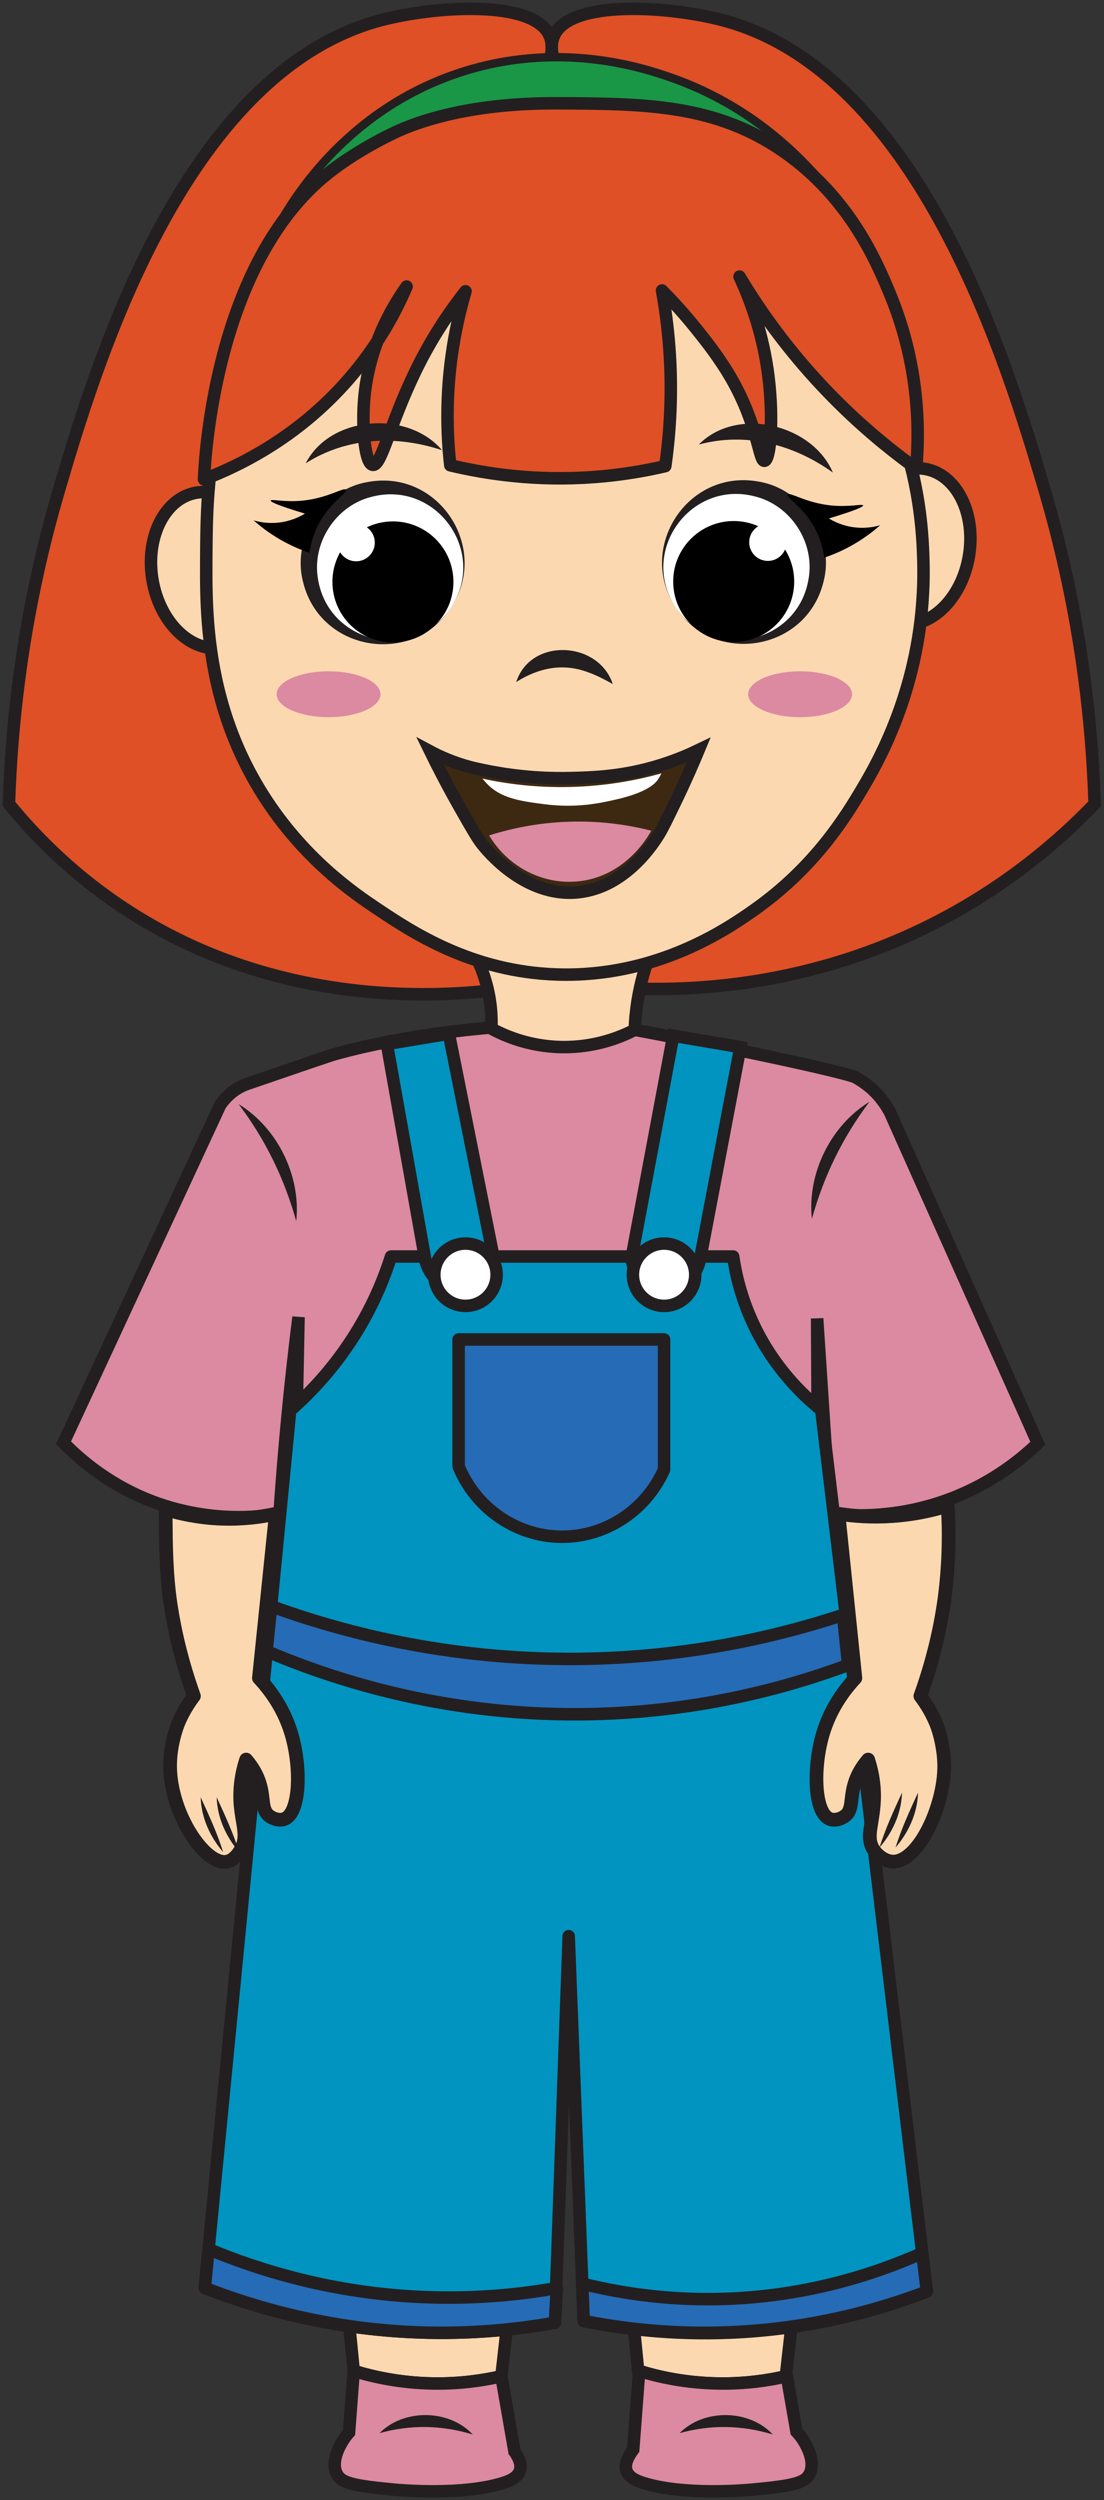 <svg width="265" height="600" viewBox="0 0 265 600" fill="none" xmlns="http://www.w3.org/2000/svg">
<rect x="0" y="0" width="265" height="600" fill="#333333" stroke="none"/>
<g clip-path="url(#clip0_403_117)">
<path d="M130.519 17.878C131.045 16.847 133.625 12.159 131.816 8.369C127.724 -0.201 103.904 1.496 91.186 4.911C43.673 17.668 22.638 88.884 14.248 117.292C6.133 144.766 2.875 170.475 2.145 192.932C8.853 201.146 18.237 210.577 30.988 218.769C69.114 243.262 109.931 239.067 124.174 236.911C120.889 90.666 124.151 30.354 130.519 17.878Z" fill="#DF5026" stroke="#231F20" stroke-width="3" stroke-miterlimit="10"/>
<path d="M134.377 17.878C133.845 16.835 131.273 12.155 133.081 8.369C137.172 -0.201 160.992 1.496 173.711 4.911C221.224 17.668 242.258 88.884 250.648 117.292C258.763 144.766 262.021 170.475 262.751 192.932C254.427 201.582 241.928 212.477 224.629 221.362C191.812 238.216 160.793 238.041 145.786 236.911C145.33 90.778 140.753 30.368 134.377 17.878Z" fill="#DF5026" stroke="#231F20" stroke-width="3" stroke-miterlimit="10"/>
<path d="M114.954 231.033C116.349 234.233 118.05 239.348 117.98 245.729C117.949 248.537 117.582 251.015 117.115 253.077C121.767 254.51 128.276 255.974 136.134 256.103C142.703 256.21 148.3 255.352 152.559 254.374C152.292 251.452 152.198 247.942 152.559 244C153.017 238.997 154.074 234.758 155.152 231.465C141.753 231.321 128.354 231.177 114.954 231.033Z" fill="#FCD8B1" stroke="#231F20" stroke-width="3" stroke-miterlimit="10"/>
<path d="M66.616 54.603C69.471 49.259 82.085 27.095 109.54 17.705C133.892 9.377 154.604 16.336 161.269 18.687C188.737 28.374 202.194 49.602 205.849 55.848C196.166 49.418 172.677 35.708 139.699 34.565C102.854 33.288 76.242 48.464 66.616 54.603Z" fill="#199747" stroke="#231F20" stroke-width="2" stroke-miterlimit="10"/>
<path d="M232.59 133.398C234.295 123.125 229.554 113.782 222.001 112.529C214.448 111.276 206.943 118.587 205.239 128.86C203.535 139.133 208.276 148.476 215.829 149.729C223.381 150.983 230.886 143.671 232.59 133.398Z" fill="#FCD8B1" stroke="#231F20" stroke-width="3" stroke-miterlimit="10"/>
<path d="M53.349 155.427C60.902 154.174 65.643 144.83 63.939 134.558C62.235 124.285 54.73 116.973 47.177 118.226C39.624 119.479 34.883 128.823 36.588 139.095C38.292 149.368 45.797 156.68 53.349 155.427Z" fill="#FCD8B1" stroke="#231F20" stroke-width="3" stroke-miterlimit="10"/>
<path d="M221.551 142.17C220.392 166.119 210.651 183.056 207.06 189.121C203.13 195.765 195.736 207.966 181.132 218.301C174.628 222.896 157.621 234.588 133.799 233.866C113.158 233.23 98.808 223.631 90.354 217.976C84.911 214.328 72.809 206.058 63.125 190.747C58.176 182.914 55.01 175.096 53.002 167.674C49.524 154.837 49.468 143.244 49.51 134.988C49.538 130.407 49.553 125.544 49.849 120.511C50.655 107.207 53.384 92.688 63.125 78.904C86.424 45.949 129.473 45.85 133.785 45.906C137.489 45.949 178.219 47.165 203.823 80.855C209.775 88.701 213.733 96.731 216.349 104.224C221.085 117.712 221.509 129.403 221.65 134.988C221.707 137.448 221.678 139.851 221.551 142.17Z" fill="#FCD8B1" stroke="#231F20" stroke-width="3" stroke-miterlimit="10"/>
<path d="M123.91 163.677C127.397 152.92 143.682 153.806 147.088 164.164C144.987 162.988 143.101 162.017 141.172 161.341C135.187 159.071 129.324 160.235 123.91 163.677Z" fill="#231F20"/>
<path d="M92.746 154.176C103.008 154.176 111.326 145.857 111.326 135.596C111.326 125.335 103.008 117.016 92.746 117.016C82.485 117.016 74.167 125.335 74.167 135.596C74.167 145.857 82.485 154.176 92.746 154.176Z" fill="white"/>
<path d="M108.338 145.701C99.177 159.917 77 156.502 72.796 139.855C69.868 129.162 77.523 117.328 88.485 115.637C105.404 112.663 117.578 131.535 108.338 145.701ZM108.338 145.701C117.017 132.218 104.582 115.23 89.249 119.215C80.593 121.331 74.751 130.325 76.356 139.095C78.974 154.731 99.578 159.131 108.338 145.701Z" fill="#231F20"/>
<path d="M94.315 154.175C102.336 154.175 108.838 147.673 108.838 139.652C108.838 131.631 102.336 125.128 94.315 125.128C86.293 125.128 79.791 131.631 79.791 139.652C79.791 147.673 86.293 154.175 94.315 154.175Z" fill="black"/>
<path d="M158.151 200.245C157.025 202.069 150.263 213.017 138.641 214.146C125.892 215.385 116.736 203.89 115.583 202.396C114.5 200.994 113.201 198.718 110.604 194.167C107.347 188.456 104.899 183.637 103.289 180.341C105.453 181.494 108.733 183.014 112.969 184.125C113.481 184.26 114.448 184.484 115.809 184.772C121.478 185.972 128.561 186.91 136.704 186.73C142.311 186.607 149.693 186.41 158.759 183.545C162.535 182.351 165.578 181.02 167.709 179.992C166.485 182.94 164.627 187.25 162.148 192.384C160.1 196.625 159.077 198.746 158.151 200.245Z" fill="#3D2912" stroke="#231F20" stroke-width="3" stroke-miterlimit="10"/>
<path d="M156.313 199.353C155.935 200.092 150.469 210.329 138.808 211.51C130.294 212.371 121.919 208.058 117.412 200.488C118.88 200.02 120.929 199.421 123.409 198.867C130.731 197.23 136.91 197.078 140.804 197.186C146.83 197.353 152.072 198.272 156.313 199.353Z" fill="#DB8AA1"/>
<path d="M74.284 132.661C72.25 131.976 69.784 130.957 67.143 129.42C64.542 127.906 62.464 126.292 60.876 124.881C62.13 125.25 64.232 125.695 66.819 125.422C69.819 125.104 72.025 123.972 73.194 123.26C66.374 121.195 64.914 120.427 64.982 120.127C65.08 119.693 68.273 120.602 72.771 120.127C78.825 119.487 82.603 116.831 83.037 117.533C83.456 118.213 79.688 120.325 76.976 124.881C75.242 127.795 74.573 130.644 74.284 132.661Z" fill="black"/>
<path d="M158.759 185.6C158.49 186.165 158.193 186.702 157.868 187.155C157.331 187.904 155.578 190.124 147.717 191.905C143.943 192.767 138.302 193.983 130.639 192.994C124.829 192.23 120.078 191.622 116.615 187.791C116.402 187.551 116.12 187.24 115.809 186.858C121.478 188.088 128.561 189.049 136.704 188.865C145.54 188.667 153.033 187.197 158.759 185.6Z" fill="white"/>
<path d="M177.682 154.086C187.943 154.086 196.262 145.767 196.262 135.506C196.262 125.245 187.943 116.926 177.682 116.926C167.421 116.926 159.102 125.245 159.102 135.506C159.102 145.767 167.421 154.086 177.682 154.086Z" fill="white"/>
<path d="M162.091 145.611C170.851 159.042 191.457 154.639 194.072 139.005C195.676 130.235 189.836 121.24 181.179 119.125C165.843 115.142 153.412 132.129 162.091 145.611ZM162.091 145.611C152.852 131.444 165.023 112.573 181.943 115.547C192.904 117.24 200.563 129.071 197.632 139.766C193.429 156.412 171.249 159.828 162.091 145.611Z" fill="#231F20"/>
<path d="M85.485 134.701C87.959 134.701 89.965 132.695 89.965 130.221C89.965 127.746 87.959 125.741 85.485 125.741C83.01 125.741 81.005 127.746 81.005 130.221C81.005 132.695 83.01 134.701 85.485 134.701Z" fill="white"/>
<path d="M176.114 154.086C184.135 154.086 190.637 147.584 190.637 139.562C190.637 131.541 184.135 125.039 176.114 125.039C168.093 125.039 161.59 131.541 161.59 139.562C161.59 147.584 168.093 154.086 176.114 154.086Z" fill="black"/>
<path d="M78.868 172.109C85.752 172.109 91.333 169.645 91.333 166.605C91.333 163.565 85.752 161.101 78.868 161.101C71.984 161.101 66.403 163.565 66.403 166.605C66.403 169.645 71.984 172.109 78.868 172.109Z" fill="#DB8AA1"/>
<path d="M192.057 172.109C198.941 172.109 204.522 169.645 204.522 166.605C204.522 163.565 198.941 161.101 192.057 161.101C185.173 161.101 179.592 163.565 179.592 166.605C179.592 169.645 185.173 172.109 192.057 172.109Z" fill="#DB8AA1"/>
<path d="M133.643 24.788C111.622 24.691 99.392 29.731 95.647 31.383C95.647 31.383 86.552 35.396 78.79 41.541C51.497 63.147 49.143 110.41 48.966 115.02C57.268 111.858 72.311 104.757 84.949 89.519C91.122 82.076 95.058 74.697 97.592 68.771C93.84 74.092 88.215 83.753 87.351 96.667C86.915 103.18 87.638 111.312 89.488 111.563C91.557 111.843 93.435 102.091 99.713 89.11C103.762 80.738 108.265 74.316 111.743 69.902C109.734 76.736 107.886 85.524 107.493 95.826C107.27 101.678 107.556 107 108.08 111.663C116.888 113.77 128.758 115.518 142.652 114.48C148.979 114.007 154.69 113.034 159.69 111.866C160.829 103.869 161.464 94.245 160.658 83.427C160.291 78.502 159.67 73.917 158.906 69.71C161.165 71.99 164.096 75.133 167.264 79.091C169.397 81.757 172.818 86.03 175.718 91.139C182 102.205 182.172 110.729 183.499 110.59C184.914 110.442 185.718 100.626 184.471 90.491C183.196 80.129 180.079 71.891 177.515 66.378C181.614 73.225 187.05 81.1 194.196 89.194C203.203 99.396 212.296 106.964 219.914 112.427C220.658 104.165 220.981 88.04 213.431 70.068C210.372 62.787 203.974 47.558 188.361 36.57C171.856 24.954 154.715 24.88 133.643 24.788Z" fill="#DF5026" stroke="#231F20" stroke-width="3" stroke-linecap="round" stroke-linejoin="round"/>
<path d="M82.744 546.928C83.465 554.276 84.185 561.624 84.905 568.972C89.556 570.405 96.066 571.869 103.924 571.998C110.493 572.105 116.09 571.247 120.349 570.269C121.213 562.633 122.078 554.997 122.942 547.36C109.543 547.216 96.144 547.072 82.744 546.928Z" fill="#FCD8B1" stroke="#231F20" stroke-width="3" stroke-miterlimit="10"/>
<path d="M151.017 546.928C151.737 554.276 152.458 561.624 153.178 568.972C157.829 570.405 164.339 571.869 172.196 571.998C178.765 572.105 184.362 571.247 188.621 570.269C189.486 562.633 190.35 554.997 191.215 547.36C177.815 547.216 164.416 547.072 151.017 546.928Z" fill="#FCD8B1" stroke="#231F20" stroke-width="3" stroke-miterlimit="10"/>
<path d="M184.314 134.611C186.788 134.611 188.794 132.605 188.794 130.131C188.794 127.657 186.788 125.651 184.314 125.651C181.84 125.651 179.834 127.657 179.834 130.131C179.834 132.605 181.84 134.611 184.314 134.611Z" fill="white"/>
<path d="M249.116 346.355C245.264 350.081 238.473 355.687 228.559 359.53C216 364.398 204.913 363.922 199.238 363.278C198.206 347.657 197.174 332.036 196.141 316.415C196.311 349.467 196.481 382.52 196.651 415.573H69.695C70.349 382.412 71.004 349.251 71.658 316.091C70.417 325.98 69.318 336.167 68.394 346.638C67.898 352.26 67.466 357.808 67.094 363.278C64.047 363.79 59.988 364.227 55.215 364.057C51.624 363.929 45.225 363.372 37.944 360.827C26.822 356.939 19.305 350.394 15.252 346.239C27.786 319.224 40.321 292.21 52.856 265.195C53.844 263.765 55.49 261.886 58.043 260.657C58.501 260.436 58.951 260.254 59.386 260.105C72.668 255.538 79.312 253.263 80.722 252.877C97.186 248.369 114.516 246.87 117.541 246.62C120.388 248.213 126.535 251.155 134.872 251.282C143.228 251.41 149.473 248.645 152.367 247.137C182.23 252.718 203.794 257.672 205.38 258.549C207.556 259.753 209.27 261.305 209.27 261.305C211.501 263.325 212.855 265.476 213.647 266.978C225.47 293.437 237.293 319.896 249.116 346.355Z" fill="#DB8AA1" stroke="#231F20" stroke-width="3" stroke-miterlimit="10" stroke-linecap="round"/>
<path d="M93.86 301.543H175.985C176.61 305.837 177.912 311.449 180.739 317.536C185.669 328.15 192.754 334.859 197.137 338.389C205.586 408.902 214.035 479.415 222.484 549.929C211.488 554.189 195.23 558.993 175.138 559.801C161.306 560.357 149.381 558.869 140.108 556.993C138.907 526.214 137.707 495.435 136.507 464.656C135.402 495.579 134.298 526.502 133.193 557.425C124.591 558.958 114.315 560.046 102.739 559.801C80.138 559.323 61.723 553.959 49.158 549.064C55.991 478.876 62.823 408.687 69.655 338.499C74.437 334.312 80.659 327.897 86.08 318.832C89.897 312.449 92.306 306.44 93.86 301.543Z" fill="#0194C0" stroke="#231F20" stroke-width="3" stroke-linecap="round" stroke-linejoin="round"/>
<path d="M39.785 365.971C39.827 369.346 39.799 377.575 40.999 385.365C42.055 392.221 43.834 399.456 46.547 407.033C45.572 408.319 44.086 410.482 42.871 413.349C42.627 413.925 40.796 418.492 40.826 423.891C40.888 435.223 49.164 447.61 54.348 446.799C56.246 446.502 57.434 444.482 57.786 443.881C59.724 440.585 57.918 437.432 57.678 432.103C57.573 429.753 57.746 426.397 59.083 422.27C60.846 424.299 61.763 426.223 62.271 427.781C63.507 431.569 62.644 434.166 64.54 435.723C65.454 436.474 67.036 437.004 68.268 436.533C72.07 435.081 72.341 424.171 69.951 416.11C68.19 410.17 64.973 405.739 62.15 402.711C63.506 389.567 64.863 376.422 66.219 363.278C62.89 364.011 58.375 364.664 53.032 364.458C47.592 364.249 43.069 363.22 39.775 362.209C39.769 363.111 39.766 364.41 39.785 365.971Z" fill="#FCD8B1" stroke="#231F20" stroke-width="3.291" stroke-linecap="round" stroke-linejoin="round"/>
<path d="M227.684 365.971C227.879 375 226.977 382.073 226.47 385.365C225.414 392.221 223.635 399.456 220.922 407.033C221.897 408.319 223.383 410.482 224.598 413.349C225.765 416.102 226.642 420.301 226.644 423.891C226.649 433.447 220.437 446.91 214.328 446.758C212.331 446.709 210.555 445.21 209.683 443.881C207.748 440.933 209.534 437.819 209.791 432.103C209.896 429.753 209.723 426.397 208.386 422.27C206.623 424.299 205.706 426.223 205.198 427.781C203.962 431.569 204.825 434.166 202.929 435.723C202.015 436.474 200.433 437.004 199.201 436.533C195.399 435.081 195.129 424.171 197.518 416.11C199.279 410.17 202.497 405.739 205.32 402.711C203.963 389.567 202.607 376.422 201.25 363.278C204.694 363.815 209.144 364.193 214.298 363.829C219.619 363.454 224.094 362.402 227.49 361.344C227.562 362.499 227.643 364.086 227.684 365.971Z" fill="#FCD8B1" stroke="#231F20" stroke-width="3.291" stroke-linecap="round" stroke-linejoin="round"/>
<path d="M92.861 250.532C97.822 249.714 102.782 248.896 107.743 248.078C111.338 266.055 114.934 284.033 118.53 302.01C117.989 305.729 115.334 308.681 112.046 309.358C107.877 310.216 103.255 307.301 102.105 302.442C99.024 285.139 95.942 267.835 92.861 250.532Z" fill="#0194C0" stroke="#231F20" stroke-width="3" stroke-miterlimit="10"/>
<path d="M167.744 106.685C176.814 97.416 194.965 101.753 199.924 113.406C190.528 106.68 179.064 103.619 167.744 106.685Z" fill="#231F20"/>
<path d="M73.386 111.18C79.295 99.635 97.915 98.386 106.11 108.041C95.141 104.409 83.285 104.89 73.386 111.18Z" fill="#231F20"/>
<path d="M177.715 251.301C172.346 250.383 166.977 249.466 161.608 248.548C158.264 266.369 154.92 284.189 151.577 302.01C152.117 305.729 154.772 308.681 158.06 309.358C162.229 310.216 166.851 307.301 168.002 302.442C171.239 285.395 174.477 268.348 177.715 251.301Z" fill="#0194C0" stroke="#231F20" stroke-width="3" stroke-miterlimit="10"/>
<path d="M110.087 321.451H159.4V352.677C155.169 362.195 145.921 368.48 135.697 368.781C124.643 369.106 114.382 362.379 110.087 351.924L110.087 321.451Z" fill="#266BB5" stroke="#231F20" stroke-width="3" stroke-linecap="round" stroke-linejoin="round"/>
<path d="M124.785 592.933C124.205 594.671 122.113 595.449 120.798 595.859C111.184 598.913 96.439 597.64 94.757 597.485C84.478 596.538 81.905 595.817 80.831 593.668C79.374 590.741 81.566 586.966 82.117 586.033C82.598 585.213 83.15 584.45 83.786 583.757C84.153 578.837 84.535 573.903 84.903 568.969C89.554 570.411 96.071 571.867 103.918 571.995C110.492 572.108 116.09 571.245 120.346 570.27C121.392 576.293 122.452 582.315 123.498 588.338C123.583 588.437 123.64 588.536 123.71 588.635C124.247 589.483 125.35 591.25 124.785 592.933Z" fill="#DB8AA1" stroke="#231F20" stroke-width="3" stroke-miterlimit="10"/>
<path d="M194.342 593.668C193.268 595.817 190.694 596.538 180.416 597.485C178.734 597.64 163.989 598.913 154.375 595.859C153.06 595.449 150.968 594.671 150.374 592.933C149.823 591.25 150.925 589.483 151.462 588.635C151.632 588.366 151.816 588.098 152 587.843C152.48 581.552 152.947 575.275 153.428 568.969C158.079 570.411 164.596 571.867 172.457 571.995C179.017 572.108 184.615 571.245 188.871 570.27C189.648 574.695 190.426 579.134 191.189 583.559C191.91 584.309 192.532 585.129 193.056 586.033C193.607 586.966 195.798 590.741 194.342 593.668Z" fill="#DB8AA1" stroke="#231F20" stroke-width="3" stroke-miterlimit="10"/>
<path d="M111.73 313.391C115.86 313.391 119.208 310.043 119.208 305.913C119.208 301.783 115.86 298.435 111.73 298.435C107.6 298.435 104.252 301.783 104.252 305.913C104.252 310.043 107.6 313.391 111.73 313.391Z" fill="white" stroke="#231F20" stroke-width="3" stroke-miterlimit="10"/>
<path d="M159.4 313.391C163.53 313.391 166.878 310.043 166.878 305.913C166.878 301.783 163.53 298.435 159.4 298.435C155.27 298.435 151.921 301.783 151.921 305.913C151.921 310.043 155.27 313.391 159.4 313.391Z" fill="white" stroke="#231F20" stroke-width="3" stroke-miterlimit="10"/>
<path d="M197.87 133.823C199.904 133.137 202.37 132.118 205.011 130.581C207.612 129.067 209.691 127.453 211.279 126.042C210.024 126.411 207.922 126.856 205.335 126.583C202.335 126.265 200.129 125.133 198.96 124.422C205.78 122.356 207.24 121.589 207.172 121.288C207.075 120.854 203.882 121.763 199.383 121.288C193.329 120.648 189.551 117.992 189.118 118.694C188.699 119.374 192.466 121.486 195.178 126.042C196.912 128.957 197.581 131.805 197.87 133.823Z" fill="black"/>
<path d="M52.009 431.299C54.043 435.733 55.952 439.826 57.413 444.482C54.25 440.828 52.145 436.179 52.009 431.299Z" fill="#231F20"/>
<path d="M48.164 431.299C50.198 435.733 52.107 439.826 53.568 444.482C50.404 440.829 48.3 436.179 48.164 431.299Z" fill="#231F20"/>
<path d="M216.516 430.2C216.379 435.08 214.275 439.73 211.113 443.383C212.573 438.728 214.482 434.634 216.516 430.2Z" fill="#231F20"/>
<path d="M220.361 430.2C220.225 435.08 218.12 439.73 214.958 443.383C216.418 438.727 218.327 434.634 220.361 430.2Z" fill="#231F20"/>
<path d="M57.277 264.97C59.751 267.235 62.962 270.698 65.706 275.559C69.659 282.564 70.764 289.142 71.109 293.065" fill="#DB8AA1"/>
<path d="M57.277 264.97C66.606 270.665 72.267 282.202 71.109 293.065C68.241 282.797 63.707 273.48 57.277 264.97Z" fill="#231F20"/>
<path d="M208.712 264.402C206.238 266.667 203.027 270.131 200.284 274.992C196.33 281.997 195.225 288.574 194.881 292.498" fill="#DB8AA1"/>
<path d="M208.712 264.402C202.282 272.912 197.748 282.23 194.881 292.498C193.723 281.635 199.383 270.098 208.712 264.402Z" fill="#231F20"/>
<path d="M91.109 583.913C96.923 578.003 107.832 578.17 113.477 584.238C106.028 581.981 98.615 581.835 91.109 583.913Z" fill="#231F20"/>
<path d="M163.133 583.913C168.948 578.003 179.856 578.17 185.501 584.238C178.053 581.981 170.639 581.835 163.133 583.913Z" fill="#231F20"/>
<path d="M65.083 385.463C81.285 391.356 107.008 398.469 139.086 398.107C165.646 397.808 187.39 392.488 202.342 387.554C202.755 391.56 203.169 395.566 203.582 399.573C189.271 404.892 166.934 411.231 139.086 411.398C105.436 411.6 79.121 402.696 63.989 396.247C64.354 392.652 64.719 389.058 65.083 385.463Z" fill="#266BB5" stroke="#231F20" stroke-width="3" stroke-linecap="round" stroke-linejoin="round"/>
<path d="M50.065 539.754C62.014 544.739 79.915 550.442 102.13 551.28C114.247 551.737 124.915 550.643 133.657 549.092C133.502 551.87 133.348 554.648 133.193 557.426C124.591 558.958 114.315 560.046 102.739 559.801C80.138 559.324 61.723 553.959 49.158 549.064C49.46 545.961 49.763 542.857 50.065 539.754Z" fill="#266BB5" stroke="#231F20" stroke-width="3" stroke-linecap="round" stroke-linejoin="round"/>
<path d="M221.377 540.69C210.47 545.551 192.535 551.767 169.903 551.763C158.059 551.761 147.836 550.056 139.758 548.04C139.875 551.024 139.991 554.009 140.108 556.993C149.039 558.761 160.146 560.118 172.882 559.789C193.871 559.247 210.921 554.343 222.484 549.928C222.115 546.849 221.746 543.77 221.377 540.69Z" fill="#266BB5" stroke="#231F20" stroke-width="3" stroke-linecap="round" stroke-linejoin="round"/>
</g>
<defs>
<clipPath id="clip0_403_117">
<rect width="264.9" height="600" fill="white"/>
</clipPath>
</defs>
</svg>
